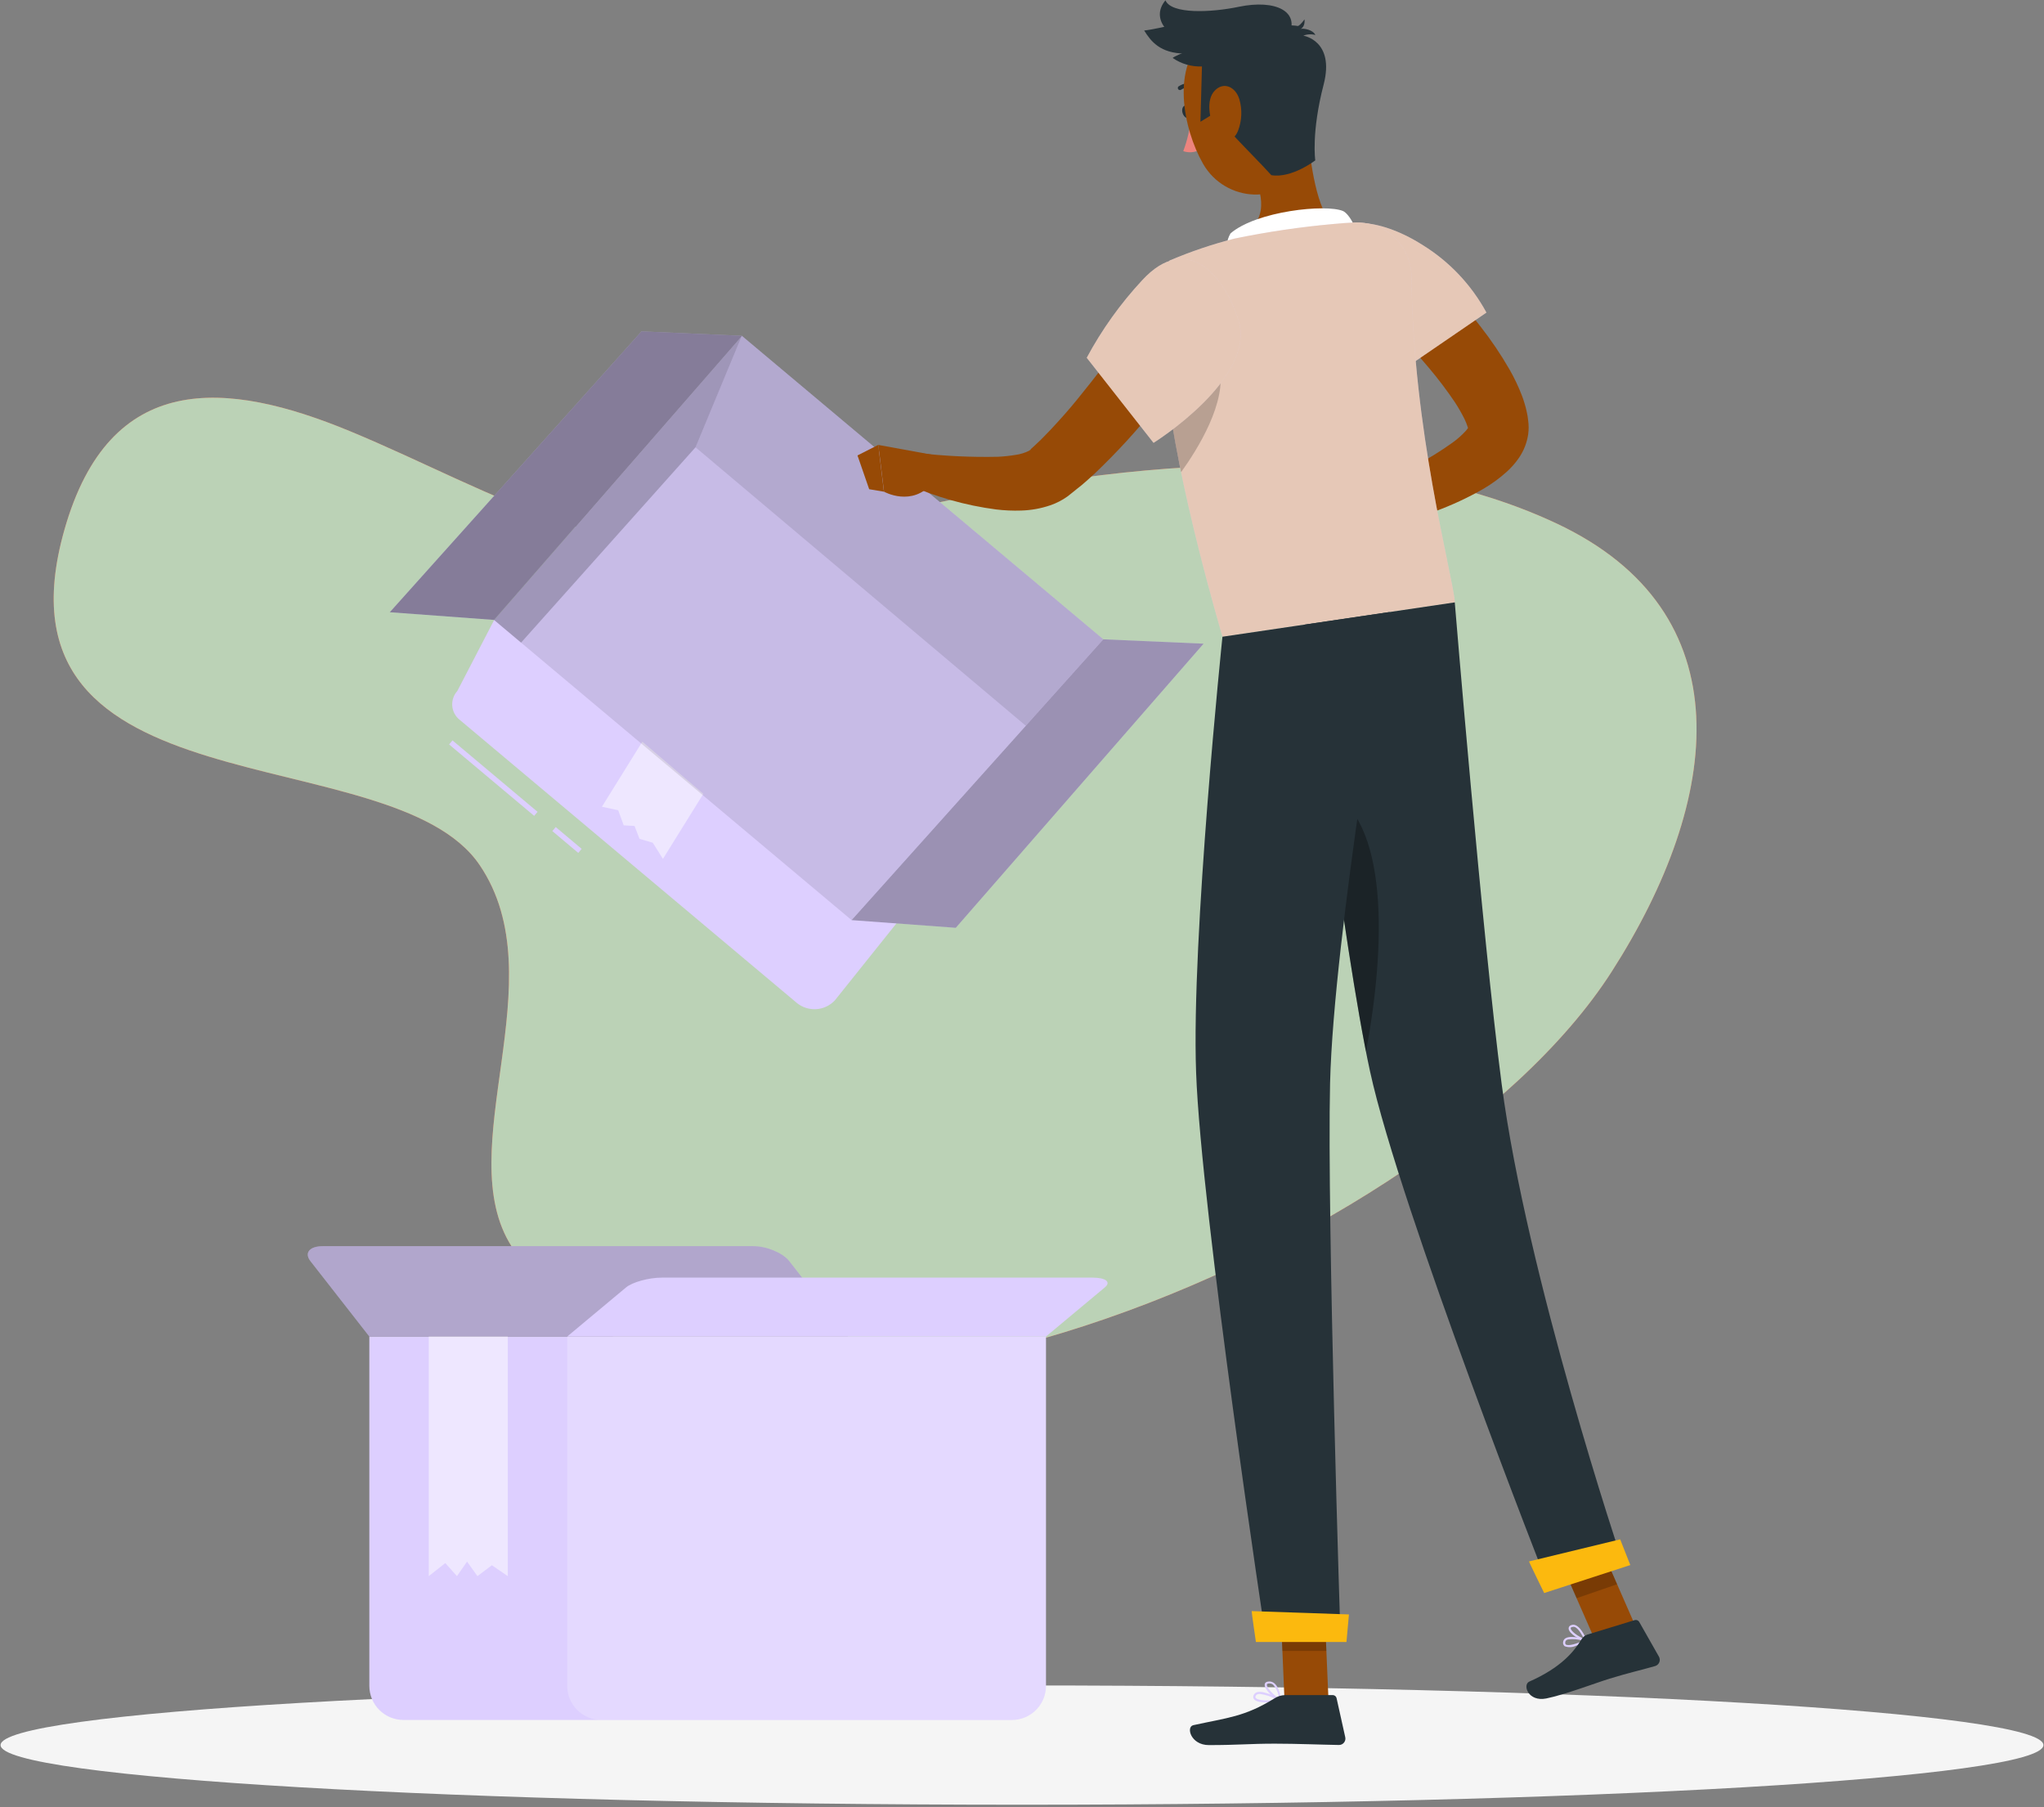 <svg width="388" height="343" viewBox="0 0 388 343" fill="none" xmlns="http://www.w3.org/2000/svg">
<rect x="0" y="0" width="388" height="343" fill="#808080" stroke="none"/>
<g clip-path="url(#clip0_7_3252)">
<path d="M163.12 98.7C164.86 98.333 166.587 97.946 168.3 97.54C210.52 87.81 258.8 82.17 295.41 99.33C331.3 116.14 326.89 151.77 305.9 184.49C269.97 240.49 133.9 293.63 97.18 236.69C85.31 218.29 105.77 185.89 91.05 164.2C74.29 139.5 -3.27 155.12 12.23 100.55C20.82 70.29 42.86 72.07 66.54 81.89C80.13 87.52 93.11 94.53 107.17 99.29C124.24 105.08 144.16 102.76 163.12 98.7Z" fill="#FF7650"/>
<path opacity="0.9" d="M163.12 98.7C164.86 98.333 166.587 97.946 168.3 97.54C210.52 87.81 258.8 82.17 295.41 99.33C331.3 116.14 326.89 151.77 305.9 184.49C269.97 240.49 133.9 293.63 97.18 236.69C85.31 218.29 105.77 185.89 91.05 164.2C74.29 139.5 -3.27 155.12 12.23 100.55C20.82 70.29 42.86 72.07 66.54 81.89C80.13 87.52 93.11 94.53 107.17 99.29C124.24 105.08 144.16 102.76 163.12 98.7Z" fill="#B4DCC1"/>
<path d="M194 342.56C301.083 342.56 387.89 337.492 387.89 331.24C387.89 324.988 301.083 319.92 194 319.92C86.918 319.92 0.11 324.988 0.11 331.24C0.11 337.492 86.918 342.56 194 342.56Z" fill="#F5F5F5"/>
<path d="M70.109 253.69H198.549V320C198.549 320.85 198.382 321.691 198.057 322.476C197.732 323.261 197.255 323.975 196.654 324.575C196.054 325.176 195.34 325.653 194.555 325.978C193.77 326.303 192.929 326.47 192.079 326.47H76.579C75.73 326.47 74.888 326.303 74.103 325.978C73.318 325.653 72.605 325.176 72.004 324.575C71.404 323.975 70.927 323.261 70.602 322.476C70.277 321.691 70.109 320.85 70.109 320V253.69Z" fill="#DDCFFF"/>
<path d="M70.11 253.69H161L149.82 239.38C148.59 237.81 145.55 236.54 143.02 236.54H61.28C58.76 236.54 57.7 237.81 58.93 239.38L70.11 253.69Z" fill="#DDCFFF"/>
<path opacity="0.2" d="M70.11 253.69H161L149.82 239.38C148.59 237.81 145.55 236.54 143.02 236.54H61.28C58.76 236.54 57.7 237.81 58.93 239.38L70.11 253.69Z" fill="black"/>
<path d="M198.55 253.69H107.67L118.85 244.36C120.08 243.36 123.12 242.51 125.65 242.51H207.38C209.91 242.51 210.96 243.34 209.73 244.36L198.55 253.69Z" fill="#DDCFFF"/>
<path opacity="0.2" d="M107.67 253.69H198.55V320C198.55 320.85 198.383 321.691 198.057 322.476C197.732 323.261 197.256 323.975 196.655 324.575C196.054 325.176 195.341 325.653 194.556 325.978C193.771 326.303 192.93 326.47 192.08 326.47H114.14C113.29 326.47 112.449 326.303 111.664 325.978C110.879 325.653 110.166 325.176 109.565 324.575C108.964 323.975 108.488 323.261 108.162 322.476C107.837 321.691 107.67 320.85 107.67 320V253.69Z" fill="white"/>
<path opacity="0.5" d="M81.39 253.69V299.17L84.53 296.69L86.74 299.17L88.66 296.41L90.63 299.17L93.37 297.1L96.39 299.17V253.69H81.39Z" fill="white"/>
<path d="M101.72 154.48L85.57 140.92" stroke="#DDCFFF" stroke-miterlimit="10"/>
<path d="M110.09 161.509L105.17 157.369" stroke="#DDCFFF" stroke-miterlimit="10"/>
<path d="M158.471 189.889L211.751 123.299L140.811 63.739L93.811 117.669L86.811 131.159C86.463 131.542 86.198 131.993 86.033 132.483C85.867 132.973 85.805 133.491 85.849 134.007C85.893 134.522 86.043 135.023 86.289 135.477C86.535 135.932 86.873 136.331 87.281 136.649L151.281 190.389C152.321 191.228 153.64 191.642 154.974 191.55C156.307 191.457 157.556 190.864 158.471 189.889Z" fill="#DDCFFF"/>
<path opacity="0.5" d="M121.93 140.779L114.26 153.129L117.35 153.799L118.4 156.659L120.45 156.779L121.4 159.229L123.91 159.959L125.84 163.029L133.51 150.679L121.93 140.779Z" fill="white"/>
<path opacity="0.1" d="M209.43 121.349L161.65 174.649L93.78 117.669L140.81 63.739L209.43 121.349Z" fill="black"/>
<path d="M209.43 121.35L161.65 174.65L181.43 176.11L228.47 122.18L209.43 121.35Z" fill="#DDCFFF"/>
<path opacity="0.3" d="M209.43 121.35L161.65 174.65L181.43 176.11L228.47 122.18L209.43 121.35Z" fill="black"/>
<path d="M121.78 62.899L73.99 116.209L93.78 117.669L140.81 63.739L121.78 62.899Z" fill="#DDCFFF"/>
<path opacity="0.4" d="M121.78 62.899L73.99 116.209L93.78 117.669L140.81 63.739L121.78 62.899Z" fill="black"/>
<path opacity="0.1" d="M194.72 137.759L209.43 121.349L140.81 63.739L132.03 84.899L194.72 137.759Z" fill="black"/>
<path opacity="0.2" d="M93.78 117.669L140.81 63.739L132.03 84.899L98.91 121.979L93.78 117.669Z" fill="black"/>
<path d="M226 20.999C226.19 21.639 226 22.269 225.58 22.389C225.16 22.509 224.67 22.089 224.48 21.449C224.29 20.809 224.48 20.179 224.9 20.049C225.32 19.919 225.82 20.359 226 20.999Z" fill="#263238"/>
<path d="M226.07 22.26C225.882 24.46 225.391 26.624 224.61 28.69C225.145 28.875 225.714 28.942 226.277 28.885C226.84 28.828 227.384 28.649 227.87 28.36L226.07 22.26Z" fill="#ED847E"/>
<path d="M227.33 16.73C227.415 16.681 227.479 16.602 227.51 16.51C227.529 16.461 227.538 16.409 227.536 16.357C227.534 16.305 227.521 16.254 227.499 16.207C227.476 16.161 227.444 16.119 227.405 16.085C227.366 16.051 227.32 16.025 227.27 16.01C226.685 15.785 226.053 15.705 225.43 15.776C224.807 15.848 224.21 16.068 223.69 16.42C223.623 16.488 223.582 16.579 223.576 16.675C223.57 16.771 223.599 16.866 223.657 16.943C223.715 17.019 223.799 17.072 223.894 17.092C223.988 17.112 224.086 17.097 224.17 17.05C224.586 16.777 225.06 16.608 225.554 16.555C226.048 16.503 226.547 16.57 227.01 16.75C227.062 16.768 227.117 16.776 227.172 16.773C227.228 16.77 227.281 16.755 227.33 16.73Z" fill="#263238"/>
<path d="M248.24 25.28C248.68 30.58 249.99 40.28 253.12 42.52C253.12 42.52 252.38 48.89 241.12 50.52C228.78 52.34 234.32 45.26 234.32 45.26C240.81 42.66 239.9 37.69 238.04 33.17L242.8 27.71C244.63 25.69 248 22.57 248.24 25.28Z" fill="#974A06"/>
<path d="M257.15 45.11C258.15 44.2 256.15 40.56 254.92 40.05C251.7 38.7 238.53 40.05 233.58 44.3C233.169 45.003 232.921 45.789 232.854 46.601C232.786 47.412 232.901 48.229 233.19 48.99L257.15 45.11Z" fill="white"/>
<path d="M299.09 312.409C298.765 312.557 298.414 312.639 298.057 312.649C297.699 312.66 297.344 312.598 297.011 312.469C296.879 312.365 296.782 312.223 296.734 312.062C296.686 311.901 296.688 311.729 296.74 311.569C296.767 311.438 296.822 311.315 296.902 311.208C296.981 311.101 297.083 311.012 297.201 310.949C298.281 310.319 300.95 311.149 301.06 311.189C301.097 311.199 301.13 311.219 301.155 311.248C301.18 311.276 301.196 311.312 301.201 311.349C301.206 311.389 301.199 311.429 301.181 311.464C301.163 311.5 301.135 311.53 301.101 311.549C300.461 311.903 299.788 312.191 299.09 312.409ZM297.631 311.189L297.4 311.289C297.332 311.326 297.273 311.378 297.226 311.44C297.18 311.502 297.147 311.573 297.131 311.649C297.061 312.009 297.2 312.119 297.24 312.149C297.72 312.489 299.351 311.999 300.481 311.429C299.56 311.14 298.587 311.058 297.631 311.189Z" fill="#DDCFFF"/>
<path d="M301.06 311.559C301.028 311.569 300.993 311.569 300.96 311.559C299.96 311.359 297.87 310.109 297.76 309.169C297.745 309.021 297.781 308.872 297.863 308.748C297.945 308.624 298.068 308.533 298.21 308.489C298.349 308.427 298.499 308.396 298.65 308.396C298.802 308.396 298.952 308.427 299.09 308.489C300.25 308.969 301.15 311.209 301.18 311.299C301.2 311.329 301.211 311.364 301.211 311.399C301.211 311.435 301.2 311.47 301.18 311.499C301.166 311.518 301.148 311.533 301.127 311.543C301.107 311.554 301.084 311.559 301.06 311.559ZM298.46 308.829C298.431 308.821 298.4 308.821 298.37 308.829C298.14 308.929 298.15 309.049 298.16 309.099C298.22 309.659 299.64 310.669 300.65 311.039C300.35 310.389 299.65 309.129 298.94 308.829C298.786 308.77 298.615 308.77 298.46 308.829Z" fill="#DDCFFF"/>
<path d="M240.48 323.149C239.41 323.149 238.38 322.999 238.03 322.519C237.941 322.394 237.893 322.244 237.893 322.089C237.893 321.935 237.941 321.785 238.03 321.659C238.097 321.544 238.186 321.442 238.293 321.362C238.399 321.281 238.521 321.222 238.65 321.189C240.04 320.819 242.96 322.479 243.08 322.549C243.117 322.567 243.148 322.597 243.167 322.633C243.186 322.67 243.192 322.711 243.186 322.752C243.179 322.793 243.159 322.83 243.129 322.858C243.099 322.887 243.061 322.905 243.02 322.909C242.183 323.066 241.333 323.146 240.48 323.149ZM239.16 321.529C239.032 321.524 238.903 321.541 238.78 321.579C238.62 321.615 238.48 321.712 238.39 321.849C238.25 322.099 238.3 322.219 238.39 322.289C238.78 322.829 240.89 322.839 242.39 322.619C241.394 322.051 240.297 321.681 239.16 321.529Z" fill="#DDCFFF"/>
<path d="M243 322.92H242.92C241.92 322.47 239.92 320.66 240.07 319.72C240.07 319.5 240.27 319.22 240.81 319.17C241.006 319.148 241.204 319.167 241.391 319.226C241.579 319.284 241.752 319.381 241.9 319.51C242.97 320.38 243.19 322.63 243.2 322.72C243.206 322.754 243.201 322.79 243.187 322.822C243.173 322.854 243.15 322.881 243.12 322.9C243.084 322.92 243.042 322.927 243 322.92ZM241 319.54H240.88C240.52 319.54 240.5 319.72 240.49 319.76C240.4 320.33 241.76 321.76 242.78 322.37C242.693 321.416 242.309 320.513 241.68 319.79C241.493 319.625 241.25 319.535 241 319.54Z" fill="#DDCFFF"/>
<path d="M252.18 322.719H243.83L243 303.399H251.35L252.18 322.719Z" fill="#974A06"/>
<path d="M310.83 309.529L303.14 312.179L295.16 293.969L302.85 291.319L310.83 309.529Z" fill="#974A06"/>
<path d="M301.31 310.269L310.31 307.519C310.469 307.471 310.64 307.478 310.795 307.54C310.95 307.601 311.078 307.714 311.16 307.859L314.91 314.459C315 314.621 315.053 314.8 315.064 314.985C315.075 315.17 315.044 315.354 314.974 315.525C314.904 315.696 314.796 315.849 314.658 315.973C314.521 316.097 314.357 316.188 314.18 316.239C311.03 317.149 309.46 317.429 305.52 318.639C303.09 319.379 296.97 321.699 293.52 322.389C290.07 323.079 288.96 319.779 290.3 319.189C296.3 316.539 298.76 313.529 300.19 311.189C300.44 310.757 300.838 310.43 301.31 310.269Z" fill="#263238"/>
<path d="M243.89 321.75H253C253.165 321.752 253.324 321.81 253.453 321.913C253.582 322.016 253.672 322.159 253.71 322.32L255.36 329.74C255.401 329.919 255.401 330.105 255.359 330.284C255.318 330.463 255.236 330.63 255.12 330.772C255.005 330.915 254.858 331.029 254.692 331.107C254.525 331.184 254.343 331.223 254.16 331.22C250.87 331.17 246.16 330.97 241.99 330.97C237.16 330.97 235.13 331.24 229.46 331.24C226.04 331.24 225.09 327.78 226.52 327.46C233.05 326.03 236.24 325.88 241.88 322.4C242.478 322.004 243.173 321.779 243.89 321.75Z" fill="#263238"/>
<path d="M268.14 47.84C270.57 50.07 272.67 52.3 274.85 54.63C277.03 56.96 279.05 59.37 281.01 61.94C283.057 64.551 284.915 67.304 286.57 70.18C287.474 71.765 288.257 73.416 288.91 75.12C289.08 75.59 289.25 76.04 289.39 76.55C289.554 77.066 289.691 77.59 289.8 78.12L289.97 78.95L290.09 79.87C290.202 80.713 290.202 81.567 290.09 82.41C289.861 84.001 289.272 85.519 288.37 86.85C287.712 87.822 286.939 88.711 286.07 89.5C284.672 90.768 283.144 91.884 281.51 92.83C278.633 94.476 275.622 95.877 272.51 97.02C266.607 99.211 260.524 100.884 254.33 102.02L252.58 96.02C258.01 93.67 263.51 91.13 268.58 88.42C271.048 87.125 273.424 85.662 275.69 84.04C276.634 83.369 277.503 82.598 278.28 81.74C278.516 81.486 278.715 81.2 278.87 80.89C278.95 80.72 278.87 80.74 278.77 81.1C278.7 81.77 278.71 81.25 278.55 80.89C278.5 80.72 278.41 80.49 278.32 80.27C278.23 80.05 278.12 79.8 278.01 79.56C277.468 78.469 276.864 77.411 276.2 76.39C274.656 74.097 272.986 71.89 271.2 69.78C269.36 67.6 267.42 65.43 265.43 63.3C263.44 61.17 261.35 59.02 259.43 57.04L268.14 47.84Z" fill="#974A06"/>
<path d="M254.87 95.069L247 97.449L252.06 105.769C252.06 105.769 256.71 103.849 257.74 99.899L254.87 95.069Z" fill="#974A06"/>
<path d="M243.82 100.399L246.92 107.259L252.01 105.779L246.95 97.449L243.82 100.399Z" fill="#974A06"/>
<path d="M249.7 50.1C248.95 58.1 265.87 70.48 265.87 70.48L282.16 59.33C279.331 54.113 275.196 49.719 270.16 46.58C260.82 40.6 250.64 40.16 249.7 50.1Z" fill="#DDCFFF"/>
<g opacity="0.3">
<path d="M249.7 50.1C248.95 58.1 265.87 70.48 265.87 70.48L282.16 59.33C279.331 54.113 275.196 49.719 270.16 46.58C260.82 40.6 250.64 40.16 249.7 50.1Z" fill="#FCB90E"/>
</g>
<path d="M222 49.46C222 49.46 214.69 60.68 232.05 120.86L276.19 114.34C275.57 108.24 268.19 81.63 267.94 52.54C267.93 51.135 267.635 49.747 267.074 48.459C266.512 47.171 265.696 46.011 264.673 45.047C263.651 44.084 262.444 43.337 261.125 42.853C259.807 42.369 258.403 42.157 257 42.23C255.72 42.3 254.4 42.39 253.09 42.52C246.789 43.082 240.525 44.007 234.33 45.29C230.119 46.361 225.997 47.755 222 49.46Z" fill="#DDCFFF"/>
<g opacity="0.3">
<path d="M222 49.46C222 49.46 214.69 60.68 232.05 120.86L276.19 114.34C275.57 108.24 268.19 81.63 267.94 52.54C267.93 51.135 267.635 49.747 267.074 48.459C266.512 47.171 265.696 46.011 264.673 45.047C263.651 44.084 262.444 43.337 261.125 42.853C259.807 42.369 258.403 42.157 257 42.23C255.72 42.3 254.4 42.39 253.09 42.52C246.789 43.082 240.525 44.007 234.33 45.29C230.119 46.361 225.997 47.755 222 49.46Z" fill="#FCB90E"/>
</g>
<path opacity="0.2" d="M220.92 68.8L221.07 68.63L231.45 69.55C233.03 76.25 227.25 85.39 224.2 89.63C222.732 82.751 221.637 75.797 220.92 68.8Z" fill="black"/>
<path opacity="0.2" d="M243 303.409L243.43 313.369H251.78L251.35 303.409H243Z" fill="black"/>
<path opacity="0.2" d="M302.85 291.319L295.16 293.969L299.28 303.359L306.97 300.709L302.85 291.319Z" fill="black"/>
<path d="M247.15 13.32C248.99 21.39 250.47 26.02 247.66 31.32C243.44 39.21 232.58 38.45 228.37 31.09C224.58 24.46 222.2 12.38 229.04 6.94C230.539 5.736 232.32 4.935 234.215 4.612C236.11 4.289 238.056 4.454 239.869 5.093C241.682 5.732 243.303 6.823 244.577 8.262C245.851 9.702 246.736 11.443 247.15 13.32Z" fill="#974A06"/>
<path d="M230.941 21.23L227.871 23.11L228.161 12.61C226.181 12.695 224.228 12.13 222.601 11C223.711 9.94 240.991 3.89 246.381 4.94C246.941 4.71 247.621 3.67 247.621 3.67C247.621 3.67 247.831 4.98 246.921 5.48C247.581 5.35 249.231 5.67 249.691 6.64C248.933 6.433 248.129 6.479 247.401 6.77C247.401 6.77 253.401 7.68 251.271 16C248.881 25.17 249.671 30.44 249.671 30.44C249.671 30.44 245.211 33.89 241.331 33.25C237.191 28.69 231.211 23.21 230.941 21.23Z" fill="#263238"/>
<path d="M225.06 10.17C220.19 10.17 218.44 7.79 217.19 5.79C220.69 5.42 227.98 3.17 233.39 2.79C238.8 2.41 244.73 3.42 242.94 5.79C241.15 8.16 225.06 10.17 225.06 10.17Z" fill="#263238"/>
<path d="M226.131 8C222.131 7.44 218.231 3.67 221.231 0.06C222.341 2.71 229.831 2.4 235.151 1.29C242.151 -0.17 247.001 2.19 244.521 6.96C243.161 9.57 226.131 8 226.131 8Z" fill="#263238"/>
<path d="M235.261 18.84C235.833 20.814 235.742 22.922 235.001 24.84C234.001 27.35 231.781 26.84 230.621 24.67C229.621 22.67 228.861 19.04 230.561 17.23C232.261 15.42 234.541 16.47 235.261 18.84Z" fill="#974A06"/>
<path d="M247.71 118.55C247.71 118.55 254.87 179.5 260.07 203.38C265.76 229.54 293.83 300.86 293.83 300.86L307.83 296.02C307.83 296.02 289.83 242.32 285.05 205.75C281.38 177.67 276.15 114.34 276.15 114.34L247.71 118.55Z" fill="#263238"/>
<path d="M290.25 296.379C290.18 296.379 293.12 302.379 293.12 302.379L309.47 297.069L307.55 292.189L290.25 296.379Z" fill="#FCB90E"/>
<path opacity="0.3" d="M251.66 149.819C253.9 166.759 256.77 186.819 259.29 199.629C263 179.999 263.87 155.209 251.66 149.819Z" fill="black"/>
<path d="M232.05 120.86C232.05 120.86 226.11 178.12 227.05 203.56C227.99 230.02 240.35 311.44 240.35 311.44H254.48C254.48 311.44 251.88 231.56 252.48 205.58C253.17 177.25 263.79 116.17 263.79 116.17L232.05 120.86Z" fill="#263238"/>
<path d="M237.601 305.81C237.541 305.81 238.401 311.67 238.401 311.67H255.591L256.061 306.44L237.601 305.81Z" fill="#FCB90E"/>
<path d="M229.31 63.519C227.75 65.999 226.17 68.229 224.53 70.519C222.89 72.809 221.17 75.019 219.42 77.219C215.853 81.682 211.987 85.898 207.85 89.839C206.73 90.839 205.7 91.839 204.49 92.749L203.61 93.459L203.17 93.809C203.01 93.939 202.94 94.009 202.61 94.249C201.619 94.956 200.531 95.515 199.38 95.909C197.597 96.518 195.733 96.855 193.85 96.909C192.257 96.963 190.662 96.892 189.08 96.699C183.296 95.941 177.654 94.344 172.33 91.959L174.06 85.959C179.176 86.566 184.329 86.814 189.48 86.699C190.619 86.64 191.755 86.516 192.88 86.329C193.728 86.205 194.552 85.949 195.32 85.569C195.56 85.439 195.69 85.309 195.66 85.279C195.63 85.249 195.79 85.149 195.88 85.059L196.22 84.749L196.89 84.119C197.79 83.319 198.64 82.349 199.52 81.469C201.25 79.609 202.97 77.699 204.6 75.669C206.23 73.639 207.88 71.599 209.48 69.499C211.08 67.399 212.63 65.269 214.19 63.139C215.75 61.009 217.27 58.769 218.71 56.699L229.31 63.519Z" fill="#974A06"/>
<path d="M235.12 60.87C238.48 71.87 218.97 84.06 218.97 84.06L206.29 67.91C209.148 62.584 212.677 57.648 216.79 53.22C225.42 43.83 232.56 52.5 235.12 60.87Z" fill="#DDCFFF"/>
<g opacity="0.3">
<path d="M235.12 60.87C238.48 71.87 218.97 84.06 218.97 84.06L206.29 67.91C209.148 62.584 212.677 57.648 216.79 53.22C225.42 43.83 232.56 52.5 235.12 60.87Z" fill="#FCB90E"/>
</g>
<path d="M177 86.329L166.73 84.449L167.81 93.329C167.81 93.329 173.15 96.329 177.02 91.639L177 86.329Z" fill="#974A06"/>
<path d="M162.771 86.449L164.991 92.859L167.79 93.329L166.711 84.449L162.771 86.449Z" fill="#974A06"/>
</g>
<defs>
<clipPath id="clip0_7_3252">
<rect width="388" height="343" fill="white"/>
</clipPath>
</defs>
</svg>
